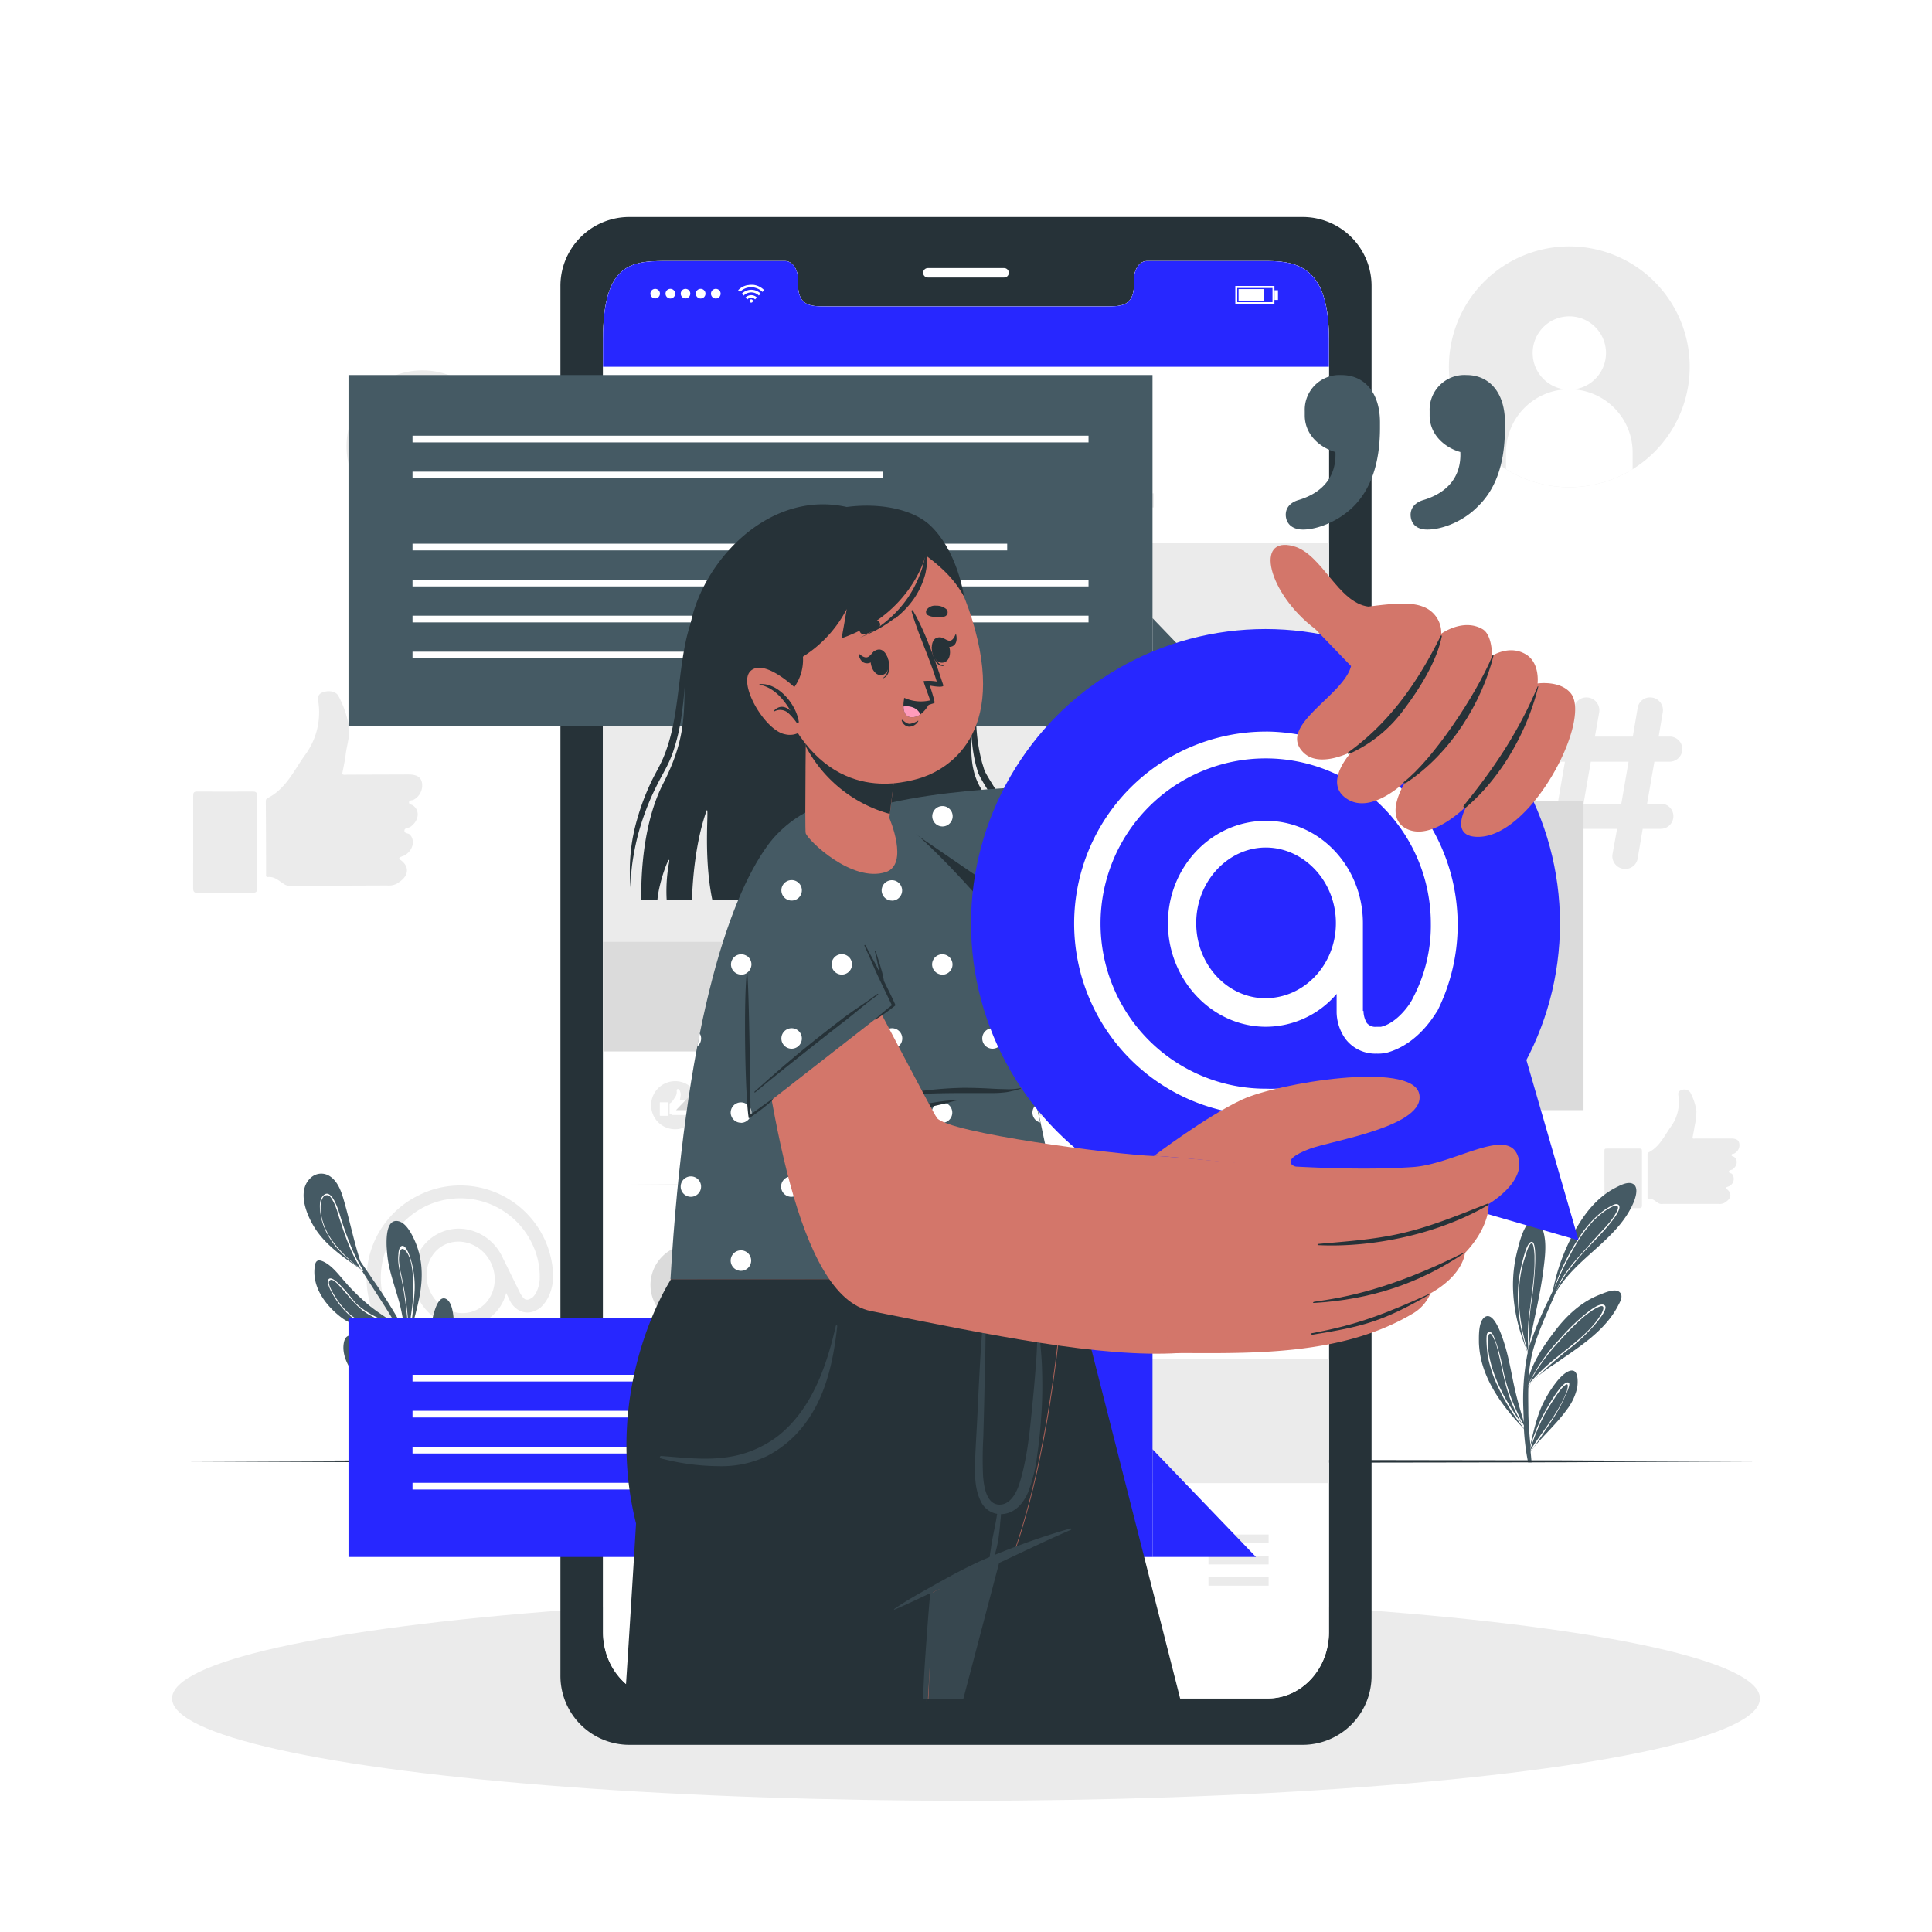 <svg class="animated" id="freepik_stories-example" xmlns="http://www.w3.org/2000/svg" viewBox="0 0 500 500" version="1.1" xmlns:xlink="http://www.w3.org/1999/xlink" xmlns:svgjs="http://svgjs.com/svgjs"><style>svg#freepik_stories-example:not(.animated) .animable {opacity: 0;}svg#freepik_stories-example.animated #freepik--background-complete--inject-62 {animation: 1.5s Infinite  linear heartbeat;animation-delay: 0s;}svg#freepik_stories-example.animated #freepik--Device--inject-62 {animation: 1.5s Infinite  linear wind;animation-delay: 0s;}svg#freepik_stories-example.animated #freepik--speech-bubbles--inject-62 {animation: 1.5s Infinite  linear wind;animation-delay: 0s;}svg#freepik_stories-example.animated #freepik--Character--inject-62 {animation: 1.5s Infinite  linear floating;animation-delay: 0s;}            @keyframes heartbeat {                0% {                    transform: scale(1);                }                10% {                    transform: scale(1.1);                }                30% {                    transform: scale(1);                }                40% {                    transform: scale(1);                }                50% {                    transform: scale(1.1);                }                60% {                    transform: scale(1);                }                100% {                    transform: scale(1);                }            }                    @keyframes wind {                0% {                    transform: rotate( 0deg );                }                25% {                    transform: rotate( 1deg );                }                75% {                    transform: rotate( -1deg );                }            }                    @keyframes floating {                0% {                    opacity: 1;                    transform: translateY(0px);                }                50% {                    transform: translateY(-10px);                }                100% {                    opacity: 1;                    transform: translateY(0px);                }            }        </style><g id="freepik--background-complete--inject-62" class="animable" style="transform-origin: 250.077px 209.271px;"><path d="M389.75,121.43a31.16,31.16,0,0,0,32.77,0,31.16,31.16,0,1,0-32.77,0Z" style="fill: rgb(235, 235, 235); transform-origin: 406.135px 94.926px;" id="el74mc70q5ik2" class="animable"></path><path d="M396.65,91.36a9.49,9.49,0,1,0,9.49-9.49A9.48,9.48,0,0,0,396.65,91.36Z" style="fill: rgb(255, 255, 255); transform-origin: 406.14px 91.36px;" id="elhkmfuixw7oe" class="animable"></path><path d="M389.75,117.52v3.91a31.16,31.16,0,0,0,32.77,0v-3.9a16.39,16.39,0,1,0-32.77,0Z" style="fill: rgb(255, 255, 255); transform-origin: 406.135px 113.41px;" id="elbftizrprkav" class="animable"></path><g id="eldzwp8kqcnl"><circle cx="109.32" cy="115.49" r="19.64" style="fill: rgb(235, 235, 235); transform-origin: 109.32px 115.49px; transform: rotate(-68.31deg);" class="animable" id="el7xvtk0rddq2"></circle></g><path d="M119.34,117.94c-3,6-10,9.54-10,9.54s-7.06-3.55-10-9.54c-2.47-5-.91-10.38,3-11.56,5.59-1.69,7,8.05,7,8.05s1.43-9.74,7-8.05C120.25,107.56,121.81,113,119.34,117.94Z" style="fill: rgb(255, 255, 255); transform-origin: 109.34px 116.832px;" id="el5xfwm334igw" class="animable"></path><g id="freepik--xsrjP0--inject-62" class="animable" style="transform-origin: 79.628px 204.994px;"><path d="M73.36,228.7c-1.24-.77-2.31-1.89-4-1.72-.63.06-.49-.46-.5-.81q0-9.3-.07-18.58c0-.46,0-.83.51-1.07,4.73-2.41,6.76-7.11,9.65-11.13a18.54,18.54,0,0,0,3.39-14.07c-.21-1.4.44-2,1.7-2.31,1.51-.35,3,.06,3.54,1.1a25,25,0,0,1,2.73,8.11c.28,2.35-.56,4.64-.84,7-.21,1.71-.6,3.39-.92,5.11.42.3.9.15,1.34.15l15.71-.05c2.2,0,3.29.63,3.6,2.09A4.21,4.21,0,0,1,107,207c-.39.19-1.1,0-1.14.63s.68.56,1,.81c1.9,1.29,1.56,4-.63,5.53-.52.38-1.55.21-1.57,1s1,.61,1.38,1c1.54,1.51.79,4.33-1.5,5.48a6.63,6.63,0,0,0-.91.36c-.26.17-.52.37,0,.73,2.27,1.61,2.23,3.86,0,5.51l-.68.5a4.45,4.45,0,0,1-2.75.61l-24.63.09A2.9,2.9,0,0,1,73.36,228.7Z" style="fill: rgb(235, 235, 235); fill-rule: evenodd; transform-origin: 89.028px 204.087px;" id="el5dsv68ap7yd" class="animable"></path><path d="M50,217.85c0-3.93,0-7.87,0-11.81,0-.8.07-1.19,1-1.19,4.81.05,9.6,0,14.4,0,1,0,1.09.31,1.09,1.15q0,11.88.09,23.77c0,1-.27,1.29-1.28,1.28-4.66,0-9.32,0-14,.05-1.16,0-1.32-.38-1.31-1.4C50,225.73,50,221.79,50,217.85Z" style="fill: rgb(235, 235, 235); fill-rule: evenodd; transform-origin: 58.285px 217.975px;" id="elb4sahqhuo5" class="animable"></path></g><g id="freepik--xsrjp0--inject-62" class="animable" style="transform-origin: 432.688px 297.314px;"><path d="M429,311.24c-.72-.45-1.35-1.11-2.32-1-.37,0-.29-.27-.3-.47q0-5.46,0-10.92c0-.27,0-.48.3-.63,2.78-1.41,4-4.17,5.67-6.53a10.91,10.91,0,0,0,2-8.27c-.12-.82.26-1.19,1-1.36a1.83,1.83,0,0,1,2.08.65,14.71,14.71,0,0,1,1.6,4.76,17.88,17.88,0,0,1-.49,4.1c-.13,1-.36,2-.54,3,.24.17.53.08.79.08l9.22,0c1.3,0,1.93.36,2.11,1.22a2.45,2.45,0,0,1-1.33,2.67c-.23.12-.64,0-.67.37s.4.33.62.48c1.11.76.91,2.33-.37,3.25-.31.22-.91.12-.93.57s.56.36.81.61a2.08,2.08,0,0,1-.88,3.22,5,5,0,0,0-.54.21c-.15.11-.3.22,0,.43,1.33,1,1.31,2.27,0,3.24l-.4.29a2.54,2.54,0,0,1-1.61.36l-14.47,0A1.71,1.71,0,0,1,429,311.24Z" style="fill: rgb(235, 235, 235); fill-rule: evenodd; transform-origin: 438.272px 296.778px;" id="elhtiuya714y" class="animable"></path><path d="M415.22,304.87c0-2.31,0-4.63,0-6.94,0-.47,0-.7.62-.69q4.23,0,8.46,0c.55,0,.64.18.64.67q0,7,0,14c0,.59-.16.76-.75.76-2.74,0-5.47,0-8.21,0-.68,0-.77-.23-.77-.82C415.26,309.49,415.23,307.18,415.22,304.87Z" style="fill: rgb(235, 235, 235); fill-rule: evenodd; transform-origin: 420.075px 304.955px;" id="elywug4hspmei" class="animable"></path></g><path d="M402,214.51h-2.87a3.22,3.22,0,0,1-3.25-3.25,3.26,3.26,0,0,1,3.25-3.25h4L405,197.13h-3.63a3.26,3.26,0,0,1,0-6.51h4.76l1.24-7.44a3.2,3.2,0,0,1,3.26-2.69,3.34,3.34,0,0,1,3.25,3.82l-1.12,6.31h9.81l1.26-7.44a3.21,3.21,0,0,1,3.31-2.69,3.3,3.3,0,0,1,3.19,3.82l-1.07,6.31h2.89a3.27,3.27,0,0,1,3.24,3.25,3.31,3.31,0,0,1-3.24,3.26h-4L426.26,208h3.56a3.22,3.22,0,0,1,3.25,3.25,3.26,3.26,0,0,1-3.25,3.25h-4.69l-1.31,7.69a3.23,3.23,0,0,1-3.26,2.69,3.3,3.3,0,0,1-3.25-3.81l1.19-6.57h-9.82l-1.32,7.69a3.25,3.25,0,0,1-3.3,2.69,3.2,3.2,0,0,1-3.19-3.81Zm17.59-6.5,1.88-10.88h-9.77L409.81,208Z" style="fill: rgb(235, 235, 235); transform-origin: 415.635px 202.684px;" id="el6slt38juiud" class="animable"></path><path d="M108.66,309.19A24.05,24.05,0,0,1,143.17,331c-.09.27-.18,4.57-3.28,7.39a5.1,5.1,0,0,1-1.16.72,4.63,4.63,0,0,1-4.3.07A5.87,5.87,0,0,1,132,336.7l-1-2.08a11.64,11.64,0,0,1-6.09,7.56c-6.06,3-13.55.12-16.65-6.18s-.73-13.85,5.33-16.83S127,319,130,325.28l.24.49.15.31,4.43,9,.06,0a3.17,3.17,0,0,0,1,1.17,1.38,1.38,0,0,0,1.31-.12l.49-.24c1.63-1.33,2-4.19,2-4.92a19.34,19.34,0,0,0-2.11-9.39,20.57,20.57,0,1,0-9.33,27.55,18.35,18.35,0,0,0,4.35-2.74,1.44,1.44,0,0,1,2.23.2,1.49,1.49,0,0,1-.17,2.28,23.43,23.43,0,0,1-4.93,3.26,23.91,23.91,0,1,1-21.11-42.9ZM123.32,339c4.23-2.08,6-7.53,3.71-12.25s-7.77-6.67-12-4.59-5.9,7.62-3.62,12.27S119,341.1,123.32,339Z" style="fill: rgb(235, 235, 235); transform-origin: 119.024px 330.786px;" id="elpjxx7c9wcy" class="animable"></path></g><g id="freepik--Shadow--inject-62" class="animable" style="transform-origin: 250px 439.56px;"><ellipse cx="250" cy="439.56" rx="205.47" ry="26.47" style="fill: rgb(235, 235, 235); transform-origin: 250px 439.56px;" id="el5gziguo8d2t" class="animable"></ellipse></g><g id="freepik--Plants--inject-62" class="animable" style="transform-origin: 251.03px 341.103px;"><path d="M103.07,343.67c-5,.18-10.69.47-14.87-2.81-3.86-3-7.31-7.53-6.79-12.7.14-1.48.48-2.39,2.06-1.76,2.41,1,4.27,3.62,5.94,5.48a51.2,51.2,0,0,0,7,6.65c1.8,1.38,3.74,2.57,5.57,3.9q.34.24.69.51l.26.2h.14a.27.27,0,0,1,.21.11.19.19,0,0,1,0,.09A.27.27,0,0,1,103.07,343.67Z" style="fill: rgb(69, 90, 100); transform-origin: 92.323px 334.983px;" id="elzvvyo9d0o9n" class="animable"></path><path d="M103.32,343.34c-4.44-.08-9.23.12-12.79-2.89a20.91,20.91,0,0,1-4.12-5c-.51-.84-2-3.33-1.41-4.32,1.15-1.79,6.44,5.52,7.17,6.22a21.73,21.73,0,0,0,9.81,5.09q.34.24.69.51a24,24,0,0,1-7.37-2.83c-3.15-1.88-4.9-4.66-7.37-7.25-.53-.56-2.14-2.45-2.74-1.28-.4.78,1.08,3.22,1.41,3.74a20.53,20.53,0,0,0,3.89,4.76c3.54,3.09,8.31,3,12.79,3.17A.19.19,0,0,1,103.32,343.34Z" style="fill: rgb(255, 255, 255); transform-origin: 94.092px 337.094px;" id="el947m2pznri" class="animable"></path><path d="M105.85,346.75l-.12.59h0a.15.15,0,0,1-.09.11.22.22,0,0,1-.27-.1.15.15,0,0,1,0-.13s0-.05,0-.08l.06-.17h0s0,0,0-.06c-.89-3.34-1.24-6.82-2.18-10.16s-2-6.32-2.67-9.58c-.41-2.05-1.84-12.36,2.7-11.08,2,.58,3.39,3.49,4.16,5.23a21.2,21.2,0,0,1,1.67,7.4C109.43,335,107.13,340.73,105.85,346.75Z" style="fill: rgb(69, 90, 100); transform-origin: 104.591px 331.722px;" id="elif1c102vjy8" class="animable"></path><path d="M107.31,333.92a24.89,24.89,0,0,0-.73-7c-.2-.79-1.19-4.58-2.47-4.49-.83.05-1,1.69-1,2.23-.29,2.3.45,4.64.9,6.87a95.19,95.19,0,0,1,1.66,13.76c0,.29-.08.59-.11.88s-.07.48-.1.73l0,.25c0,.06,0,.12,0,.19a.22.22,0,0,0,.26.11c0-.19.06-.38.08-.57,0,.16,0,.31,0,.46a0,0,0,0,0,0,0l.09-.48a.43.43,0,0,0,0-.11c0-.26,0-.52,0-.77A102.31,102.31,0,0,0,107.31,333.92Zm-1.54,10.4c-.12-2.7-.39-5.39-.77-8.07-.31-2.16-.71-4.3-1.17-6.43a22.38,22.38,0,0,1-.58-3.65c0-.93.1-4.41,1.89-2.26,1.29,1.57,1.61,4.9,1.76,6.81a35.1,35.1,0,0,1-.12,6.4C106.53,339.53,106.13,341.93,105.77,344.32Z" style="fill: rgb(255, 255, 255); transform-origin: 105.186px 334.944px;" id="eldm5isqtmadj" class="animable"></path><path d="M108.57,360.61h0a.82.82,0,0,1-.18,0c-4.62-.23-10.78.2-14.62-2.85-2.83-2.26-5.62-6.72-4.73-10.5,1-4.27,6.79.85,8.31,2.08a142,142,0,0,1,11.32,11l.06.09h0C108.78,360.55,108.68,360.59,108.57,360.61Z" style="fill: rgb(69, 90, 100); transform-origin: 98.807px 353.102px;" id="elgg54vaza78q" class="animable"></path><path d="M108.73,360.48l-.79-.5c-3-1.92-6-4-8.84-6.14-.72-.55-5.92-5.18-6.71-3.53-.47,1,1.25,3,1.8,3.73a14.12,14.12,0,0,0,3.5,3.13c3.08,1.92,6.82,2.34,10.3,3.26l.49.12.09.06h0C108.68,360.59,108.77,360.55,108.73,360.48Zm-9.13-2.63a14.41,14.41,0,0,1-4-2.7c-.77-.73-3.51-3.5-2.78-4.63.39-.61.71-.28,1.44.08a8.57,8.57,0,0,1,1,.56c.78.51,1.49,1.1,2.21,1.67,1.27,1,2.55,2,3.87,3,2.14,1.56,4.35,3,6.61,4.44C105.16,359.37,102.24,359,99.6,357.85Z" style="fill: rgb(255, 255, 255); transform-origin: 100.525px 355.283px;" id="eld8p4nsjm64" class="animable"></path><path d="M117,351.1a27.36,27.36,0,0,1-7.91,13.82.2.2,0,0,1-.09.05.21.21,0,0,1-.24-.09.19.19,0,0,1,0-.26l.23-.24c.77-6.28,1.61-12.52,2.25-18.82.16-1.48,1.32-10.92,4.22-9.39,1.79.95,1.91,4.82,2.06,6.56A27.37,27.37,0,0,1,117,351.1Z" style="fill: rgb(69, 90, 100); transform-origin: 113.172px 350.491px;" id="elhsaz7ullre" class="animable"></path><path d="M115.33,342.68c-.15-.53-.43-1.07-1-.7-1.13.71-1.58,5.15-1.76,6.38-.78,5.06-2,9.93-3.2,14.89l-.3,1.26-.29.37a.21.21,0,0,0,.24.09.65.65,0,0,1,0-.13c.12-.16.26-.33.37-.5h0a32.45,32.45,0,0,0,4.58-8.91,30.71,30.71,0,0,0,1.34-6.21C115.56,347.27,115.92,344.58,115.33,342.68ZM109.41,364l-.17.25c.05-.17.1-.33.15-.51a90.9,90.9,0,0,0,2.83-11.52c.34-2,.55-4,1-5.94.18-.83.58-3.21,1.27-3.59s.68.54.75,1.07,0,1.08,0,1.44A31.82,31.82,0,0,1,109.41,364Z" style="fill: rgb(255, 255, 255); transform-origin: 112.215px 353.419px;" id="el1wpqvmru6l8" class="animable"></path><path d="M109.86,378.46h-.92c0-.81,0-1.63-.06-2.43-.11-3.28-.24-6.57-.44-9.85-.11-1.87-.24-3.72-.43-5.56a1.37,1.37,0,0,1,0-.19c0-.15,0-.3,0-.45s0-.33-.07-.49a39.85,39.85,0,0,0-3.17-12.06c-.59-1.27-1.23-2.52-1.9-3.76l-.2-.35a.41.41,0,0,0,0-.09c-.06-.13-.13-.25-.2-.37s-.11-.18-.16-.27c-2.14-3.76-4.58-7.36-6.9-11q-1-1.56-2-3.12a1,1,0,0,1-.12-.19l-.15-.23c-2.91-4.59-5.77-9.23-8.8-13.74-.11-.16.16-.31.27-.14,2,3,4.16,5.93,6.25,8.89.29.39.56.79.84,1.18q.84,1.17,1.65,2.34c1.1,1.57,2.18,3.13,3.24,4.72a133.89,133.89,0,0,1,8.5,13.76c.18.36.35.72.53,1.09s.22.45.31.68l.36.79a42.67,42.67,0,0,1,3.11,14.55l.06,1.05c0,.15,0,.32,0,.48a2.11,2.11,0,0,0,0,.26c0,.11,0,.22,0,.34h0c0,.07,0,.16,0,.25,0,.29,0,.59,0,.9.13,3.28.22,6.56.29,9.83C109.78,376.36,109.82,377.41,109.86,378.46Z" style="fill: rgb(69, 90, 100); transform-origin: 97.087px 346.277px;" id="eluy8x9jqsdr9" class="animable"></path><path d="M82.29,319c-2.52-3.4-5.77-10.41-2-14.06a4,4,0,0,1,5.28-.39c2,1.42,2.86,4.11,3.49,6.34,1.71,5.95,2.84,12,5,17.84,0,0,.18.5.23.63s-.15.17-.2.05l-.21-.57C89.79,326,85.29,323.06,82.29,319Z" style="fill: rgb(69, 90, 100); transform-origin: 86.435px 316.609px;" id="el6icrd1m4ui" class="animable"></path><path d="M94,328.77l-.06-.1a41.43,41.43,0,0,1-2.37-4.4A84.86,84.86,0,0,1,88,314.53c-.41-1.27-2.22-7.52-4.46-5-.93,1.05-.8,2.9-.65,4.19a15.61,15.61,0,0,0,1.94,5.85c2,3.61,5.12,6.34,8.39,8.77l.45.34.09.16a.61.61,0,0,0,.07.1.07.07,0,0,0,0,0,.14.14,0,0,0,.2-.08A.2.2,0,0,0,94,328.77Zm-1-.69a33.2,33.2,0,0,1-7.11-7.14,17.57,17.57,0,0,1-2.32-4.72,13.87,13.87,0,0,1-.5-2.3,9.3,9.3,0,0,1-.1-1.75c0-1.29.57-2.69,1.33-2.82.94-.17,1.25.37,1.87,1.45a10.68,10.68,0,0,1,.55,1.13,29.81,29.81,0,0,1,1,3c.53,1.65,1.06,3.3,1.66,4.93.39,1.1.83,2.2,1.29,3.27a43.56,43.56,0,0,0,2.78,5.39Z" style="fill: rgb(255, 255, 255); transform-origin: 88.407px 318.947px;" id="elmx02e3jqzt8" class="animable"></path><path d="M399.44,328.53c-.42,3.38-1.06,6.71-1.74,10-.39,1.88-.8,3.76-1.18,5.66-.42,2.08-1,4.2-.47,6.29h0a1.52,1.52,0,0,1,0,.29s0,0,0,0a.26.26,0,0,1-.44-.08.57.57,0,0,0,0-.14l0-.05a8.58,8.58,0,0,1-.73-1.74,46,46,0,0,1-1.67-4.88,42,42,0,0,1-1.64-10.39,35.48,35.48,0,0,1,1-9.36c.6-2.45,1.46-6.1,3.28-8,1.66-1.69,3,1,3.51,2.4C400.35,321.75,399.83,325.35,399.44,328.53Z" style="fill: rgb(69, 90, 100); transform-origin: 395.744px 333.225px;" id="ela5zf4fb6pkc" class="animable"></path><path d="M396.42,321.38c-1.23,0-2.12,4-2.56,5.69a34.39,34.39,0,0,0-1.05,8.27A44.27,44.27,0,0,0,395.36,350c.06.19.12.39.19.58l0,0a.57.57,0,0,1,0,.14.25.25,0,0,0,.44.07c-.08-.41-.14-.82-.19-1.23s-.08-.75-.11-1.12a59,59,0,0,1,.76-12.15C397.11,331.65,398.05,321.39,396.42,321.38Zm-.88,27.92c.06.54.15,1.08.25,1.62-.13-.4-.25-.79-.37-1.18a49.24,49.24,0,0,1-2.32-13,35.33,35.33,0,0,1,.54-7.4,31.86,31.86,0,0,1,1-3.88c.17-.53,1.06-3.85,1.82-3.69.53.12.66,3.11.67,3.17,0,.6,0,1.2,0,1.81,0,1.23-.1,2.47-.2,3.7-.24,2.67-.62,5.33-.94,8A46.14,46.14,0,0,0,395.54,349.3Z" style="fill: rgb(255, 255, 255); transform-origin: 395.068px 336.15px;" id="el1cxn3tu6rq9" class="animable"></path><path d="M418.79,337.84c-2.25,4.4-6.05,7.77-10,10.66-2.1,1.55-4.28,3-6.42,4.49a35.33,35.33,0,0,0-5.54,4.27l-.21.23a9.24,9.24,0,0,0-1.15,1.58c0,.05-.06.07-.1.07s-.05.13-.08.19-.09,0-.08,0,0-.15,0-.22v0a.15.15,0,0,1,0-.17l0-.07,0-.22c.64-5.14,4.24-10.34,7.28-14.3s6.8-7.46,11.5-9.28c1.18-.45,3.86-1.7,5.07-.74S419.27,336.91,418.79,337.84Z" style="fill: rgb(69, 90, 100); transform-origin: 407.41px 346.667px;" id="el1ug5e15dfk4" class="animable"></path><path d="M415.31,337.86c-1.08-1.07-4.23,1.58-5,2.2a51.57,51.57,0,0,0-6.53,6.35,46.88,46.88,0,0,0-8.34,12.06h0l-.11.14a1.92,1.92,0,0,0,0,.22.25.25,0,0,0,0,.07.13.13,0,0,0,0,.17l.15-.18c.39-.48.81-.95,1.23-1.41l.21-.23a101.68,101.68,0,0,1,9.77-8.62,49.09,49.09,0,0,0,6.49-6.32C413.61,341.72,416.21,338.76,415.31,337.86Zm-1,2.36c-2.66,4.42-7.27,7.64-11.19,10.86a53.4,53.4,0,0,0-7.43,7.06,50.09,50.09,0,0,1,7.71-10.86,69.94,69.94,0,0,1,5.3-5.45,27.57,27.57,0,0,1,3.22-2.58,10.61,10.61,0,0,1,2.18-1.17C415.6,337.64,414.77,339.46,414.32,340.22Z" style="fill: rgb(255, 255, 255); transform-origin: 405.398px 348.339px;" id="eldkm7wu5exkg" class="animable"></path><path d="M394.78,369.55a.26.26,0,0,1-.23.13l.06.08a.08.08,0,0,1,0,.11.07.07,0,0,1-.11,0c-4.17-4.24-8.19-9.4-10.27-15a23.43,23.43,0,0,1-1.49-7.4c0-1.73-.13-5.22,1.35-6.48,3-2.54,5.7,8.22,6.1,9.84.74,3,1.23,6,1.91,8.94.74,3.25,1.73,6.44,2.7,9.63A.2.2,0,0,1,394.78,369.55Z" style="fill: rgb(69, 90, 100); transform-origin: 388.772px 355.25px;" id="elxpqen5kzig" class="animable"></path><path d="M394.78,369.55c-.17-.27-.32-.55-.47-.83a50.14,50.14,0,0,1-5.37-14.45,46.35,46.35,0,0,0-2-7.53c-.25-.59-1-2.89-2-1.73-.51.61-.08,4.95.12,6.07a32,32,0,0,0,2.42,7.39,52.21,52.21,0,0,0,6.83,11.1l.24.3a.08.08,0,0,0,0-.11.28.28,0,0,1-.06-.08A.26.26,0,0,0,394.78,369.55Zm-6-9.25a36.15,36.15,0,0,1-2.87-7.17,25.11,25.11,0,0,1-.63-3,16.32,16.32,0,0,1-.2-2.41c0-2,.17-2.47.5-2.54s.49.17,1.07,1.35a13.42,13.42,0,0,1,.83,2.38c.31,1.16.57,2.33.83,3.5.5,2.34,1,4.7,1.66,7a39,39,0,0,0,4.14,9.4A60.05,60.05,0,0,1,388.73,360.3Z" style="fill: rgb(255, 255, 255); transform-origin: 389.74px 357.279px;" id="el6fmehv3i545" class="animable"></path><path d="M408.15,359.24a14.68,14.68,0,0,1-2.73,5.68c-2.48,3.42-5.64,6.27-8.35,9.5-.4.48-.79,1-1.17,1.48,0,.05-.36.77-.35.71s.05-.29.14-.75h0c.43-2.27,1.85-9.1,3.63-12.6a30,30,0,0,1,3.95-6.18c.77-.87,2.57-2.74,3.92-2.33S408.36,358.15,408.15,359.24Z" style="fill: rgb(69, 90, 100); transform-origin: 401.922px 365.653px;" id="elkjirfwqit3" class="animable"></path><path d="M406,357.85c-1.45-.9-5.18,5.77-5.68,6.63A42.3,42.3,0,0,0,396,374.66c-.12.39-.22.79-.32,1.2s-.15.73-.15.75.32-.65.36-.72l.19-.26c.32-.41.65-.82,1-1.21,1.62-2.43,3.29-4.83,4.86-7.3a38.56,38.56,0,0,0,3-5.54C405.14,361.14,406.58,358.24,406,357.85Zm-.41,1.88c-2.06,5.8-6.27,10.38-9.48,15.53l-.15.25c0-.15.08-.31.13-.46a48.81,48.81,0,0,1,3.4-8.47,47.1,47.1,0,0,1,2.87-4.77,23.25,23.25,0,0,1,1.78-2.48c.3-.33,1.16-1.2,1.45-1.05S405.67,359.35,405.54,359.73Z" style="fill: rgb(255, 255, 255); transform-origin: 400.833px 367.189px;" id="el67mw7kzous5" class="animable"></path><path d="M422.7,311.35c-4.31,9.89-15.6,14.49-20.5,24,0,0,0,0,0,0-.15.29-.29.59-.43.89a.19.19,0,0,1-.32.05.13.13,0,0,1,0-.16,2.14,2.14,0,0,1,.1-.22,51.54,51.54,0,0,1,6-17.31c2.48-4.55,5.86-8.82,10.55-11.22,1.16-.59,3.41-1.84,4.71-.86S423.23,310.13,422.7,311.35Z" style="fill: rgb(69, 90, 100); transform-origin: 412.454px 321.257px;" id="elqry5txzxuv" class="animable"></path><path d="M418.82,311.78c-.55-.41-1.38.08-1.85.32a16.55,16.55,0,0,0-3.26,2.24,27.16,27.16,0,0,0-5.21,6.19A56.92,56.92,0,0,0,402.36,333c-.32,1-.61,2-.85,3,0,.12-.05.25-.09.37a.2.2,0,0,0,.33-.05c.13-.29.27-.57.41-.86l0-.08a32.73,32.73,0,0,1,3.07-5.63,78.36,78.36,0,0,1,6.44-7.64C412.59,321.12,420.72,313.16,418.82,311.78Zm-.69,2.28c-1.3,2.33-3.33,4.22-5.1,6.2s-3.6,4-5.35,6a37.6,37.6,0,0,0-3.77,5.15,29.23,29.23,0,0,0-2.35,4.76,39.5,39.5,0,0,1,1.68-4.95l0-.05a72.67,72.67,0,0,1,4.18-8.32l.05-.1a34,34,0,0,1,4.76-6.65,20.26,20.26,0,0,1,3.39-2.88c1.42-.92,2.66-1.51,3-1.06S418.52,313.38,418.13,314.06Z" style="fill: rgb(255, 255, 255); transform-origin: 410.263px 324.029px;" id="el34z4uczlh2i" class="animable"></path><path d="M407.67,322.94c-1.3,2.79-2.53,5.61-3.76,8.45-.57,1.33-1.15,2.66-1.71,4l0,.08c-.2.48-.41,1-.62,1.44-1.86,4.34-3.91,8.78-5.05,13.38a40.66,40.66,0,0,0-1,7.43c0,.25,0,.51,0,.77h0c0,.14,0,.28,0,.42a1.93,1.93,0,0,0,0,.24c-.07,2.17,0,4.34,0,6.46.05,2.95.3,5.88.58,8.8a1.22,1.22,0,0,0,0,.26c0,.13,0,.26,0,.39s0,.14,0,.21l0,.37c.1.94.18,1.88.26,2.83h-.9a60.1,60.1,0,0,1-1.09-8.71,1,1,0,0,1,0-.18c0-.28,0-.57,0-.85s0-.7-.05-1.05c0-.84-.05-1.68-.07-2.51a62,62,0,0,1,1-14.58c0-.13.07-.26.1-.39a1,1,0,0,1,0-.17c0-.09,0-.18.06-.28l.12-.44c.07-.27.15-.54.22-.8l.07-.23a94.14,94.14,0,0,1,5-12c.33-.72.65-1.42,1-2.12.19-.4.38-.79.56-1.18l.88-1.77,0-.05c1.38-2.78,2.81-5.53,4.18-8.32C407.51,322.71,407.73,322.81,407.67,322.94Z" style="fill: rgb(69, 90, 100); transform-origin: 400.932px 350.625px;" id="elk1f45eltmya" class="animable"></path></g><g id="freepik--Floor--inject-62" class="animable" style="transform-origin: 250px 378.19px;"><polygon points="44.45 378.19 95.84 377.95 147.23 377.86 250 377.69 352.77 377.86 404.16 377.94 455.55 378.19 404.16 378.44 352.77 378.52 250 378.69 147.23 378.52 95.84 378.43 44.45 378.19" style="fill: rgb(38, 50, 56); transform-origin: 250px 378.19px;" id="elzedva6h5cca" class="animable"></polygon></g><g id="freepik--Device--inject-62" class="animable" style="transform-origin: 250px 253.86px;"><path d="M337.28,56.16H162.7a17.83,17.83,0,0,0-17.66,18V433.56a17.84,17.84,0,0,0,17.66,18H337.28a17.85,17.85,0,0,0,17.68-18V74.15A17.84,17.84,0,0,0,337.28,56.16Zm6.64,366.29c0,9.46-7.08,17.11-15.82,17.11H171.91c-8.76,0-15.84-7.65-15.84-17.11V87.77c0-19.27,7.08-20.21,15.84-20.21h31.28c1.82,0,3.31,2.07,3.31,4.63V73.3c0,6,3.28,6,7.32,6h72.35c4.07,0,7.32,0,7.32-6V72.19c0-2.56,1.47-4.63,3.32-4.63H328.1c8.74,0,15.82,2.57,15.82,20.21Z" style="fill: rgb(38, 50, 56); transform-origin: 250px 253.86px;" id="elwtn3ymdqj89" class="animable"></path><path d="M259.86,71.82H240.13a1.21,1.21,0,0,1-1.22-1.22h0a1.22,1.22,0,0,1,1.22-1.22h19.73a1.22,1.22,0,0,1,1.22,1.22h0A1.21,1.21,0,0,1,259.86,71.82Z" style="fill: rgb(255, 255, 255); transform-origin: 249.995px 70.6px;" id="elw1853ayjao" class="animable"></path><path d="M343.93,87.77V422.45c0,9.46-7.09,17.11-15.83,17.11H171.91c-8.76,0-15.84-7.65-15.84-17.11V87.77c0-19.27,7.08-20.21,15.84-20.21h31.28c1.82,0,3.31,2.07,3.31,4.63V73.3c0,6,3.28,6,7.32,6h72.35c4.07,0,7.33,0,7.33-6V72.19c0-2.56,1.46-4.63,3.31-4.63H328.1C336.84,67.56,343.93,70.13,343.93,87.77Z" style="fill: rgb(255, 255, 255); transform-origin: 250px 253.56px;" id="elhxvussk8yh" class="animable"></path><path d="M343.92,87.77v7.15H156.06V87.77c0-19.27,7.09-20.21,15.85-20.21H203.2c1.82,0,3.3,2.07,3.3,4.63V73.3c0,6,3.29,6,7.32,6h72.35c4.07,0,7.33,0,7.33-6V72.19c0-2.56,1.47-4.63,3.32-4.63H328.1C336.84,67.56,343.92,70.13,343.92,87.77Z" style="fill: #2727FF; transform-origin: 249.99px 81.24px;" id="elrqnru8fmcs" class="animable"></path><g id="freepik--u5Zjqx--inject-62" class="animable" style="transform-origin: 194.415px 76.015px;"><path d="M197.8,75.08l-.31.3a1.37,1.37,0,0,1-.17.17,4.13,4.13,0,0,0-2.91-1.21,4.05,4.05,0,0,0-2.92,1.22,1.29,1.29,0,0,0-.16-.17l-.3-.3h0c.12-.12.25-.23.38-.34a4.57,4.57,0,0,1,.88-.57,4.36,4.36,0,0,1,1.17-.39c.2,0,.39-.05.59-.08h.51l.4,0a4.48,4.48,0,0,1,1.08.26,4.74,4.74,0,0,1,.72.34,4.19,4.19,0,0,1,.7.49l.32.28Z" style="fill: rgb(255, 255, 255); transform-origin: 194.415px 74.635px;" id="elxj6985bn1" class="animable"></path><path d="M192.45,76.5,192,76a3.43,3.43,0,0,1,4.86,0l-.48.48a2.74,2.74,0,0,0-2-.81A2.78,2.78,0,0,0,192.45,76.5Z" style="fill: rgb(255, 255, 255); transform-origin: 194.43px 75.745px;" id="el2cfova1nx61" class="animable"></path><path d="M195.89,77l-.48.47a1.43,1.43,0,0,0-1-.41,1.38,1.38,0,0,0-1,.42l-.48-.48A2.09,2.09,0,0,1,195.89,77Z" style="fill: rgb(255, 255, 255); transform-origin: 194.41px 76.933px;" id="el5b83oumckpp" class="animable"></path><path d="M194.84,77.89a.43.43,0,0,1-.86,0,.43.43,0,0,1,.86,0Z" style="fill: rgb(255, 255, 255); transform-origin: 194.41px 77.89px;" id="elhqbvq2ghwmi" class="animable"></path></g><circle cx="169.56" cy="75.99" r="1.24" style="fill: rgb(255, 255, 255); transform-origin: 169.56px 75.99px;" id="el65a4jh2gnhp" class="animable"></circle><path d="M172.24,76a1.25,1.25,0,1,1,1.24,1.25A1.25,1.25,0,0,1,172.24,76Z" style="fill: rgb(255, 255, 255); transform-origin: 173.49px 76px;" id="ely04wa6kgmik" class="animable"></path><circle cx="177.41" cy="75.99" r="1.24" style="fill: rgb(255, 255, 255); transform-origin: 177.41px 75.99px;" id="elqp6ua2janim" class="animable"></circle><path d="M180.08,76a1.25,1.25,0,1,1,1.25,1.25A1.25,1.25,0,0,1,180.08,76Z" style="fill: rgb(255, 255, 255); transform-origin: 181.33px 76px;" id="eliscsel1jpi" class="animable"></path><path d="M184,76a1.25,1.25,0,1,1,1.25,1.25A1.25,1.25,0,0,1,184,76Z" style="fill: rgb(255, 255, 255); transform-origin: 185.25px 76px;" id="eljhoklxd05r" class="animable"></path><path d="M329.82,78.7H319.7V74h10.12Zm-9.62-.5h9.12V74.53H320.2Z" style="fill: rgb(255, 255, 255); transform-origin: 324.76px 76.35px;" id="elrbhp5osjew" class="animable"></path><rect x="320.54" y="74.81" width="6.53" height="3.1" style="fill: rgb(255, 255, 255); transform-origin: 323.805px 76.36px;" id="elu1rzdyc2" class="animable"></rect><rect x="329.84" y="75.11" width="0.9" height="2.51" style="fill: rgb(255, 255, 255); transform-origin: 330.29px 76.365px;" id="elcxwx3l4kjbc" class="animable"></rect><polygon points="184.61 403.81 183.19 403.81 183.19 410.37 180.52 410.37 180.52 407.03 175.79 407.03 175.79 410.37 173.12 410.37 173.12 403.81 171.69 403.81 178.15 397.13 184.61 403.81" style="fill: rgb(235, 235, 235); transform-origin: 178.15px 403.75px;" id="el7crik886e6v" class="animable"></polygon><rect x="312.75" y="397.13" width="15.57" height="2.23" style="fill: rgb(235, 235, 235); transform-origin: 320.535px 398.245px;" id="el521ecm8ljp" class="animable"></rect><rect x="312.75" y="402.64" width="15.57" height="2.23" style="fill: rgb(235, 235, 235); transform-origin: 320.535px 403.755px;" id="elku2chspvc7f" class="animable"></rect><rect x="312.75" y="408.14" width="15.57" height="2.23" style="fill: rgb(235, 235, 235); transform-origin: 320.535px 409.255px;" id="elc2j4qrm95k" class="animable"></rect><path d="M184.31,130.3a10.28,10.28,0,0,1-3,1.27,10.49,10.49,0,1,1,3-1.27Z" style="fill: rgb(219, 219, 219); transform-origin: 178.77px 121.392px;" id="ely0bngsbfoo" class="animable"></path><path d="M182,120.19A3.19,3.19,0,1,1,178.8,117,3.19,3.19,0,0,1,182,120.19Z" style="fill: rgb(255, 255, 255); transform-origin: 178.81px 120.19px;" id="el0oxak4icb55" class="animable"></path><path d="M184.31,129v1.31a10.28,10.28,0,0,1-3,1.27,10.44,10.44,0,0,1-8-1.27V129a5.51,5.51,0,1,1,11,0Z" style="fill: rgb(255, 255, 255); transform-origin: 178.81px 127.52px;" id="ellbqealpz8go" class="animable"></path><rect x="202.42" y="111.51" width="66.63" height="5.49" style="fill: rgb(235, 235, 235); transform-origin: 235.735px 114.255px;" id="el9o96mf2ohvu" class="animable"></rect><rect x="202.42" y="120.67" width="58.16" height="3.64" style="fill: rgb(235, 235, 235); transform-origin: 231.5px 122.49px;" id="el0k3lqs1b30xl" class="animable"></rect><rect x="202.42" y="127.68" width="96.16" height="3.64" style="fill: rgb(235, 235, 235); transform-origin: 250.5px 129.5px;" id="elmzd35qbnj6" class="animable"></rect><g id="elx0yhe3enzmg"><rect x="156.07" y="140.55" width="187.83" height="131.53" style="fill: rgb(235, 235, 235); transform-origin: 249.985px 206.315px; transform: rotate(180deg);" class="animable" id="elez5nerdh3kk"></rect></g><path d="M178,177.94a15.56,15.56,0,1,0,15.56-15.56A15.57,15.57,0,0,0,178,177.94Z" style="fill: rgb(219, 219, 219); transform-origin: 193.56px 177.94px;" id="elvgt5z7xf58b" class="animable"></path><polygon points="239.47 243.47 343.93 243.47 291.7 172.68 239.47 243.47" style="fill: rgb(199, 199, 199); transform-origin: 291.7px 208.075px;" id="elm0h649lw5" class="animable"></polygon><polygon points="198.53 243.81 284.76 243.81 241.65 197.71 198.53 243.81" style="fill: rgb(219, 219, 219); transform-origin: 241.645px 220.76px;" id="el7cd84k3wix4" class="animable"></polygon><rect x="156.07" y="243.75" width="187.83" height="28.34" style="fill: rgb(219, 219, 219); transform-origin: 249.985px 257.92px;" id="elz3s3kf4jqeq" class="animable"></rect><path d="M184.31,341.45a10.54,10.54,0,0,1-3,1.26,10.46,10.46,0,1,1,3-1.26Z" style="fill: rgb(219, 219, 219); transform-origin: 178.809px 332.553px;" id="elw40w0yp9e89" class="animable"></path><path d="M182,331.33a3.19,3.19,0,1,1-3.19-3.19A3.19,3.19,0,0,1,182,331.33Z" style="fill: rgb(255, 255, 255); transform-origin: 178.81px 331.33px;" id="ell8uewjiw24" class="animable"></path><path d="M184.31,340.13v1.32a10.54,10.54,0,0,1-3,1.26,10.4,10.4,0,0,1-8-1.27v-1.31a5.51,5.51,0,1,1,11,0Z" style="fill: rgb(255, 255, 255); transform-origin: 178.81px 338.651px;" id="elrnxt4wl7r" class="animable"></path><rect x="202.42" y="322.65" width="85.69" height="5.49" style="fill: rgb(235, 235, 235); transform-origin: 245.265px 325.395px;" id="elk0kkuq32w9" class="animable"></rect><rect x="202.42" y="331.81" width="109.39" height="3.64" style="fill: rgb(235, 235, 235); transform-origin: 257.115px 333.63px;" id="elxschwxuuesh" class="animable"></rect><rect x="202.42" y="338.82" width="37.26" height="3.64" style="fill: rgb(235, 235, 235); transform-origin: 221.05px 340.64px;" id="elc19ejlbmr3d" class="animable"></rect><rect x="156.07" y="351.7" width="187.83" height="32.13" style="fill: rgb(235, 235, 235); transform-origin: 249.985px 367.765px;" id="eltexm5xs8tni" class="animable"></rect><path d="M208.22,383.83H178.94a15.55,15.55,0,0,1,29.28,0Z" style="fill: rgb(219, 219, 219); transform-origin: 193.58px 378.676px;" id="elk2l71b350oe" class="animable"></path><path d="M168.69,287.5a6.22,6.22,0,1,1,7.51,4.57A6.21,6.21,0,0,1,168.69,287.5Z" style="fill: rgb(235, 235, 235); transform-origin: 174.733px 286.027px;" id="elcrisp855vpj" class="animable"></path><g id="freepik--xsrjp0--inject-62" class="animable" style="transform-origin: 174.73px 285.304px;"><path d="M173.88,288.5c-.16-.1-.31-.25-.53-.23s-.06-.06-.06-.11v-2.48a.14.14,0,0,1,.07-.15c.63-.32.9-.94,1.29-1.48a2.48,2.48,0,0,0,.46-1.88c0-.18.06-.27.23-.31a.42.42,0,0,1,.47.15,3.33,3.33,0,0,1,.36,1.09,4.22,4.22,0,0,1-.11.93c0,.23-.09.45-.13.68.06,0,.12,0,.18,0h2.1c.29,0,.44.09.48.28a.56.56,0,0,1-.31.61s-.14,0-.15.08.09.08.14.11c.25.18.21.53-.09.74-.07.05-.2,0-.21.13s.13.08.19.14a.47.47,0,0,1-.21.73l-.12.05s-.07,0,0,.1a.41.41,0,0,1,0,.73l-.09.07a.59.59,0,0,1-.37.08h-3.29A.38.38,0,0,1,173.88,288.5Z" style="fill: rgb(255, 255, 255); fill-rule: evenodd; transform-origin: 175.967px 285.204px;" id="elwp81mmood2" class="animable"></path><path d="M170.76,287v-1.58c0-.11,0-.16.14-.16h1.93c.12,0,.14.05.14.16v3.17c0,.14,0,.18-.17.18h-1.87c-.15,0-.17-.06-.17-.19C170.77,288.09,170.76,287.57,170.76,287Z" style="fill: rgb(255, 255, 255); fill-rule: evenodd; transform-origin: 171.865px 287.015px;" id="els7b7t05ecbh" class="animable"></path></g><path d="M181.75,287.5a6.22,6.22,0,1,1,7.51,4.57A6.21,6.21,0,0,1,181.75,287.5Z" style="fill: #2727FF; transform-origin: 187.793px 286.027px;" id="elx0o99ymeab" class="animable"></path><path d="M191,286.8a7.94,7.94,0,0,1-3.17,3,7.93,7.93,0,0,1-3.18-3c-.78-1.58-.28-3.28.95-3.66,1.77-.53,2.23,2.55,2.23,2.55s.45-3.08,2.22-2.55C191.25,283.52,191.74,285.22,191,286.8Z" style="fill: rgb(255, 255, 255); transform-origin: 187.813px 286.439px;" id="elw0rdrvpy2ih" class="animable"></path><rect x="203.45" y="285.21" width="88.25" height="3.59" style="fill: rgb(235, 235, 235); transform-origin: 247.575px 287.005px;" id="elihwlhbzoah" class="animable"></rect><polygon points="156.07 306.65 179.55 306.47 203.03 306.4 249.99 306.27 296.94 306.4 320.42 306.46 343.9 306.65 320.42 306.83 296.94 306.9 249.99 307.02 203.03 306.9 179.55 306.83 156.07 306.65" style="fill: rgb(235, 235, 235); transform-origin: 249.985px 306.645px;" id="el3lt3n0vvca7" class="animable"></polygon></g><g id="freepik--speech-bubbles--inject-62" class="animable" style="transform-origin: 250px 249.993px;"><polygon points="90.19 187.86 298.27 187.86 298.27 97.06 90.19 97.06 90.19 97.06 90.19 187.86 90.19 187.86" style="fill: rgb(69, 90, 100); transform-origin: 194.23px 142.46px;" id="elwgdiqtycuzm" class="animable"></polygon><polygon points="325.05 187.86 298.27 187.86 298.27 159.97 325.05 187.86" style="fill: rgb(69, 90, 100); transform-origin: 311.66px 173.915px;" id="elbanwrp88o6" class="animable"></polygon><rect x="106.76" y="112.76" width="174.95" height="1.73" style="fill: rgb(255, 255, 255); transform-origin: 194.235px 113.625px;" id="el960jzie2kga" class="animable"></rect><rect x="106.76" y="122.07" width="121.81" height="1.73" style="fill: rgb(255, 255, 255); transform-origin: 167.665px 122.935px;" id="elfi93b9k9yf" class="animable"></rect><rect x="106.76" y="140.71" width="153.9" height="1.73" style="fill: rgb(255, 255, 255); transform-origin: 183.71px 141.575px;" id="el24k64vu3jhu" class="animable"></rect><rect x="106.76" y="150.03" width="174.95" height="1.73" style="fill: rgb(255, 255, 255); transform-origin: 194.235px 150.895px;" id="elj3p77l4okr8" class="animable"></rect><rect x="106.76" y="159.34" width="174.95" height="1.73" style="fill: rgb(255, 255, 255); transform-origin: 194.235px 160.205px;" id="elaidjmva0bws" class="animable"></rect><rect x="106.76" y="168.66" width="104.03" height="1.73" style="fill: rgb(255, 255, 255); transform-origin: 158.775px 169.525px;" id="eln78qzbbmfvo" class="animable"></rect><polygon points="90.19 402.94 298.27 402.94 298.27 341.11 90.19 341.11 90.19 341.11 90.19 402.94 90.19 402.94" style="fill: #2727FF; transform-origin: 194.23px 372.025px;" id="elxr3x6l0kj9b" class="animable"></polygon><polygon points="325.05 402.94 298.27 402.94 298.27 375.06 325.05 402.94" style="fill: #2727FF; transform-origin: 311.66px 389px;" id="elc1662xilir" class="animable"></polygon><rect x="106.76" y="355.8" width="153.9" height="1.73" style="fill: rgb(255, 255, 255); transform-origin: 183.71px 356.665px;" id="elg15gnciugmg" class="animable"></rect><rect x="106.76" y="365.11" width="174.95" height="1.73" style="fill: rgb(255, 255, 255); transform-origin: 194.235px 365.975px;" id="elgfiub7u44tc" class="animable"></rect><rect x="106.76" y="374.43" width="174.95" height="1.73" style="fill: rgb(255, 255, 255); transform-origin: 194.235px 375.295px;" id="els81ry6gzikl" class="animable"></rect><rect x="106.76" y="383.75" width="104.03" height="1.73" style="fill: rgb(255, 255, 255); transform-origin: 158.775px 384.615px;" id="el86ue34viwbu" class="animable"></rect><rect x="201.73" y="207.22" width="208.08" height="80.08" style="fill: rgb(219, 219, 219); transform-origin: 305.77px 247.26px;" id="elf3sesiv1m59" class="animable"></rect><polygon points="174.95 287.3 201.73 287.3 201.73 259.41 174.95 287.3" style="fill: rgb(219, 219, 219); transform-origin: 188.34px 273.355px;" id="elri77pvhfkj" class="animable"></polygon><rect x="218.63" y="249.03" width="160.71" height="1.73" style="fill: rgb(255, 255, 255); transform-origin: 298.985px 249.895px;" id="eleicyidz1ggw" class="animable"></rect><rect x="218.63" y="258.35" width="141.02" height="1.73" style="fill: rgb(255, 255, 255); transform-origin: 289.14px 259.215px;" id="elmzr3jzpa5a" class="animable"></rect><rect x="218.63" y="230.39" width="146.76" height="1.73" style="fill: rgb(255, 255, 255); transform-origin: 292.01px 231.255px;" id="elz313976i9rq" class="animable"></rect><rect x="218.63" y="221.08" width="171.77" height="1.73" style="fill: rgb(255, 255, 255); transform-origin: 304.515px 221.945px;" id="elfwly182dnle" class="animable"></rect><rect x="218.63" y="267.66" width="148.91" height="1.73" style="fill: rgb(255, 255, 255); transform-origin: 293.085px 268.525px;" id="el4mid4h03vy5" class="animable"></rect><path d="M368.46,129.38c6.41-1.95,9.76-6.27,9.47-12.4-4-1.12-7.94-4.46-7.94-9.48v-1.11a9,9,0,0,1,9.49-9.33c6.12,0,10,4.73,10,12.25v1.4c0,9.47-2.5,16-7,20.34-3.63,3.76-9.06,6-13.11,6-2.92,0-4.31-1.67-4.31-3.9C365.12,131.19,366.51,129.93,368.46,129.38Zm-32.32,0c6.41-1.95,9.75-6.27,9.47-12.4-4-1.12-7.94-4.46-7.94-9.48v-1.11a9,9,0,0,1,9.47-9.33c6.14,0,10,4.73,10,12.25v1.4c0,9.47-2.51,16-6.83,20.34-3.77,3.76-9.2,6-13.1,6-2.93,0-4.46-1.67-4.46-3.9C332.79,131.19,334.18,129.93,336.14,129.38Z" style="fill: rgb(69, 90, 100); transform-origin: 361.115px 117.048px;" id="eligdewagse49" class="animable"></path></g><g id="freepik--Character--inject-62" class="animable" style="transform-origin: 293.875px 285.449px;"><path d="M203.16,331l.05.18c.41,1.58,3.4,13.32,7.33,28.82.29,1.12.59,2.26.89,3.43,6.55,25.77,15.29,60.08,19.42,76.34h8.91c0,.19,0,.39,0,.58a5.78,5.78,0,0,0,0-.58h65.34c-6.73-26.2-23.79-94.8-26.81-106.92-.06-.24-.12-.47-.16-.66l-.3-1.19Z" style="fill: rgb(173, 99, 89); transform-origin: 254.13px 385.675px;" id="el31b5x9nx8sa" class="animable"></path><path d="M203.16,331l.05.18L210,361l.81,3.54L228,439.8h11.74c0,.19,0,.39,0,.58a5.78,5.78,0,0,0,0-.58h65.74L278.3,332.88l-.16-.66-.3-1.19Z" style="fill: rgb(38, 50, 56); transform-origin: 254.32px 385.69px;" id="el90i2i1ujppg" class="animable"></path><path d="M277.87,331.15,249.27,439.8h-9.5a1.42,1.42,0,0,1,0,.29,2.81,2.81,0,0,0,0-.29H228l-17.19-75.23L210,361l-6.81-29.82-.05-.18h74.68Z" style="fill: rgb(55, 71, 79); transform-origin: 240.505px 385.545px;" id="elnedhihgilo" class="animable"></path><path d="M275.42,331v0c0,.05,0,.18,0,.38s0,.67-.08,1.18v0c-.06.75-.13,1.76-.24,3a.17.17,0,0,0,0,.08q-.07.94-.18,2.07c-.12,1.26-.25,2.66-.4,4.2-.05.51-.11,1.05-.17,1.6a1.66,1.66,0,0,0,0,.24c0,.32-.08.64-.11,1s-.1.88-.16,1.33-.12,1.1-.19,1.66c-.13,1.12-.27,2.28-.41,3.46l-.15,1.15c-.21,1.65-.45,3.34-.69,5.08-.11.75-.23,1.5-.33,2.26s-.27,1.71-.4,2.57c0,.31-.09.63-.14.94-.51,3.17-1.08,6.47-1.72,9.8-.09.51-.2,1-.31,1.49-.26,1.34-.53,2.68-.82,4-.14.69-.3,1.39-.45,2.08s-.25,1.17-.4,1.75c-.66,2.92-1.39,5.83-2.19,8.68-.17.62-.35,1.24-.52,1.86s-.39,1.34-.59,2c-.28,1-.57,1.95-.88,2.9s-.53,1.61-.8,2.4c-.08.26-.18.52-.27.77s-.17.5-.27.75l-.1.05-.24.08-.26.1a2,2,0,0,0-.28.11c-.5.19-1.23.47-2.16.87l-.93.39c-.51.23-1.08.46-1.69.75h0l-.8.37-.17.08-.76.36-1.65.79c-1.14.56-2.38,1.18-3.7,1.87-.66.33-1.34.69-2,1.07l-1.08.59c-1.08.59-2.21,1.23-3.39,1.91l-.79.47s0,0-.06,0l-.06,0-.85.49h0l-.63.37s0,.15,0,.43a1.32,1.32,0,0,0,0,.29,2.91,2.91,0,0,0,0,.31c0,.27,0,.61,0,1s0,.48,0,.76c0,.43,0,.89-.06,1.41,0,.15,0,.31,0,.46a2.91,2.91,0,0,0,0,.3c0,.39,0,.81,0,1.25,0,.1,0,.2,0,.3s0,.35,0,.52v.15c0,.16,0,.33,0,.5,0,.38,0,.77,0,1.18,0,.86-.07,1.75-.11,2.7,0,.23,0,.46,0,.68,0,.54,0,1.08,0,1.64s0,1.07-.07,1.62,0,.92-.06,1.38,0,.69,0,1c0,.54,0,1.07-.07,1.62-.06,1.46-.12,2.93-.17,4.39,0,1.1-.08,2.23-.13,3.39H165.2q.33-4.33.67-8.66c.25-3.22.5-6.43.72-9.61a5.48,5.48,0,0,0,0-.57c1-12.43,1.9-24.45,2.76-35.45q.48-6.28.94-12.07c0-.65.09-1.3.15-1.95.13-1.74.28-3.46.4-5.14.23-2.85.45-5.57.64-8.13.06-.72.12-1.44.18-2.13.39-5.06.74-9.51,1-13.21,0-.69.1-1.36.14-2,.51-6.28.79-9.86.79-9.86h44.89Z" style="fill: rgb(173, 99, 89); transform-origin: 220.31px 385.29px;" id="elti44rludnmo" class="animable"></path><path d="M161.75,439.8h78c0-1.11.09-2.25.14-3.39,0-1.46.11-2.93.17-4.39.09-2.51.19-5,.28-7.3,0-.22,0-.45,0-.68.06-1.57.11-3.05.17-4.38v-.15q0-1.11.09-2.07a2.91,2.91,0,0,1,0-.3c0-1,.07-1.92.11-2.63,0-.37,0-.71,0-1a2.91,2.91,0,0,1,0-.31,1.32,1.32,0,0,1,0-.29c0-.28,0-.43,0-.43h0l.63-.37h0l.85-.49h0l.91-.52c1.18-.68,2.31-1.32,3.39-1.91s2.13-1.15,3.12-1.66c1.32-.69,2.56-1.31,3.7-1.87l1.65-.79.76-.36.17-.07h0l.8-.36h0l1.69-.75.93-.39c.93-.4,1.66-.68,2.16-.87a2,2,0,0,1,.28-.11l.26-.1.24-.08.1-.05c.1-.25.18-.5.27-.75s.2-.52.28-.79c.28-.78.54-1.58.79-2.38.31-1,.6-1.92.88-2.9.2-.65.39-1.32.59-2s.35-1.24.52-1.86c.8-2.85,1.53-5.76,2.19-8.68.15-.58.28-1.17.4-1.75s.31-1.39.45-2.08v0c.28-1.33.56-2.66.81-4,.84-4.17,1.55-8.28,2.17-12.23.13-.86.27-1.72.4-2.57s.22-1.51.33-2.26c.24-1.74.48-3.43.69-5.08l.15-1.15c.14-1.18.28-2.34.41-3.46.07-.56.13-1.12.19-1.66s.11-.89.16-1.33.07-.66.11-1a1.66,1.66,0,0,1,0-.24c.06-.55.11-1.09.17-1.6.15-1.54.28-2.94.4-4.2.06-.75.13-1.44.18-2.07a.17.17,0,0,1,0-.08c.1-1.23.18-2.23.24-3v0c0-.51.06-.9.08-1.18s0-.33,0-.38v0H173.68s-18,27.32-9.07,63.23C164.61,394.26,162.9,422.76,161.75,439.8Z" style="fill: rgb(38, 50, 56); transform-origin: 218.484px 385.425px;" id="eli39ld8kln6" class="animable"></path><path d="M231.4,416.42c3.43-2.38,7.13-4.38,10.76-6.43s7.48-4.11,11.35-5.91A185.56,185.56,0,0,1,277,395.57c.2-.07.34.26.14.35-7.65,3.28-15.07,7.05-22.68,10.42-3.82,1.7-7.68,3.33-11.51,5s-7.57,3.6-11.43,5.21C231.38,416.61,231.31,416.48,231.4,416.42Z" style="fill: rgb(55, 71, 79); transform-origin: 254.298px 406.063px;" id="elx5g81ohu5uj" class="animable"></path><path d="M252.33,379c.1-3.75.36-7.5.55-11.25.44-8.85.78-17.74,1.6-26.56a.28.28,0,0,1,.55,0c.11,6.84-.15,13.71-.29,20.55-.07,3.43-.17,6.85-.26,10.27a97.48,97.48,0,0,0-.07,9.82c.18,2.46.73,7.26,3.94,7.55,3,.28,4.7-3,5.46-5.39,1.92-6.09,2.61-12.67,3.23-19,.37-3.75.74-7.49,1-11.26a103.76,103.76,0,0,0,.38-11.56c0-.24.36-.23.37,0,.21,3.87.74,7.71.87,11.59s.14,7.73-.11,11.58-.55,7.41-1.1,11.07a40,40,0,0,1-2.38,9.79c-1.12,2.59-3,5-5.95,5.55a6.59,6.59,0,0,1-1.08.11c0,.79-.14,1.59-.2,2.38-.08,1.24-.24,2.47-.4,3.7a29.37,29.37,0,0,1-.76,3.59,13.38,13.38,0,0,1-1.26,3.42.19.19,0,0,1-.35-.1,17.41,17.41,0,0,1,.29-3.53c.17-1.21.34-2.43.59-3.62s.46-2.34.7-3.52c.16-.78.27-1.59.42-2.39a5.74,5.74,0,0,1-4.3-3.38C252.37,385.52,252.26,382.11,252.33,379Z" style="fill: rgb(55, 71, 79); transform-origin: 261.032px 373px;" id="el5if1oxq5wwa" class="animable"></path><path d="M171.13,376.81c5.37.38,10.67,1.07,16.05.43a28,28,0,0,0,14-5.48c8.85-6.87,12.73-18.1,15.13-28.64a.19.19,0,0,1,.37.06c-1,9.14-3,18.59-8.86,25.94a28.49,28.49,0,0,1-9.42,7.76,27.59,27.59,0,0,1-12.44,2.56,60,60,0,0,1-14.9-2A.31.31,0,0,1,171.13,376.81Z" style="fill: rgb(55, 71, 79); transform-origin: 193.729px 361.221px;" id="elrjrqiecp3j9" class="animable"></path><path d="M239.76,439.8c0,.19,0,.39,0,.58a5.78,5.78,0,0,0,0-.58h.38c.38-5.88,1.26-23.65,1.32-27.67v-.6c0-.16-.63.07-.65.22s0,.35-.06.59c-.41,3.84-1.4,17.58-1.64,22.17-.08,1.76-.16,3.52-.21,5.29Z" style="fill: rgb(55, 71, 79); transform-origin: 240.18px 425.928px;" id="el4vwpvw8ow59" class="animable"></path><path d="M263.2,233h-7.58c-.5-3.7-1.6-9.73-3.42-12.95,0,0,1.69,8.16,1,12.95h-6.67c-.58-5.16-2.15-14.52-6.22-21.13.19.7,3.54,13.36,2.74,21.13H184.37c-2.6-12.38-.59-25.86-1.61-22.92-2.73,7.85-3.52,17.4-3.68,22.92h-6.54a40.89,40.89,0,0,1,.53-9.35c.86-4.11-2.51,4-2.94,9.35H166s-.83-17.64,5.63-30.22c8.57-16.73,3.55-22.93,7.07-41.25,4-20.84,31.4-46.06,58.78-19.7,2.21,2.13,15.85,6.32,15.07,32.67-.44,14.9-3.26,22.78,1.86,30.44C260.76,214.5,263.48,225,263.2,233Z" style="fill: rgb(38, 50, 56); transform-origin: 214.592px 181.759px;" id="eloo7gs1mgfks" class="animable"></path><path d="M163.29,230.54A47.21,47.21,0,0,1,165,211.66a59.77,59.77,0,0,1,3.39-9c.66-1.44,1.47-2.87,2.17-4.24a31,31,0,0,0,1.84-4.22c2.09-5.82,2.74-12.1,3.53-18.35.39-3.14.81-6.29,1.45-9.4a42.7,42.7,0,0,1,2.89-9.06c-2,6-2.38,12.33-2.92,18.6-.24,3.15-.54,6.31-1,9.47a51.19,51.19,0,0,1-2.24,9.36,33.08,33.08,0,0,1-2,4.43c-.76,1.43-1.5,2.75-2.2,4.16a66.5,66.5,0,0,0-3.59,8.63,60.08,60.08,0,0,0-2.3,9.08,45.74,45.74,0,0,0-.63,4.66C163.34,227.39,163.27,229,163.29,230.54Z" style="fill: rgb(38, 50, 56); transform-origin: 171.633px 193.965px;" id="el4pzwmhkjwg3" class="animable"></path><path d="M252.52,174.53c.13,2.53-.05,5.06,0,7.58s.06,5,.28,7.5a44.79,44.79,0,0,0,1.25,7.32c.14.6.35,1.18.52,1.77l.13.44.14.37c.11.25.25.51.39.77.59,1.06,1.27,2.13,1.93,3.21,1.3,2.17,2.58,4.39,3.69,6.7a49.26,49.26,0,0,1,2.79,7.15,41.26,41.26,0,0,1,1.52,7.52,38,38,0,0,1,0,7.62,48.24,48.24,0,0,0-2.85-14.69,71.18,71.18,0,0,0-6.68-13.35c-.65-1.08-1.32-2.15-1.94-3.31-.16-.3-.31-.6-.45-.92s-.13-.36-.19-.52l-.14-.47c-.17-.62-.38-1.24-.5-1.87a39.7,39.7,0,0,1-1-7.65,58.73,58.73,0,0,1,.26-7.63C251.88,179.54,252.24,177,252.52,174.53Z" style="fill: rgb(38, 50, 56); transform-origin: 258.367px 203.505px;" id="el6eaukdcp3kr" class="animable"></path><path d="M226.38,226.51c33.84,15.59,69.3,15.17,83.31,13.34,11.79-1.54,74.77-48.52,75.65-54.67,1-7-26-27.77-41.87-22.8-1.66.52-43.78,40.4-47.28,41-6.4,1.12-38.65,2.76-52.61,4C220.35,209.59,209.35,218.67,226.38,226.51Z" style="fill: rgb(211, 118, 106); transform-origin: 301.737px 201.178px;" id="el7nlb33syr9y" class="animable"></path><path d="M223.74,228.29c10.47,6.27,34.36,13.61,34.36,13.61l24.29-38.6s-39.55-.48-60,6.72C214.24,212.91,213.16,221.94,223.74,228.29Z" style="fill: rgb(69, 90, 100); transform-origin: 249.215px 222.597px;" id="el85emphbbn82" class="animable"></path><path d="M220.51,211.25a2.64,2.64,0,0,1-2.64,2.64,2.56,2.56,0,0,1-.62-.07,9,9,0,0,1,3.24-2.92C220.5,211,220.51,211.13,220.51,211.25Zm23.4,2.64a2.64,2.64,0,1,0-2.64-2.64A2.65,2.65,0,0,0,243.91,213.89Zm26,0a2.64,2.64,0,1,0-2.65-2.64A2.64,2.64,0,0,0,270,213.89Zm-39.07,13.89a2.64,2.64,0,0,0-2.64,2.64,2.44,2.44,0,0,0,0,.27c1.31.63,2.7,1.27,4.15,1.89a2.64,2.64,0,0,0-1.52-4.8Zm26,5.29a2.65,2.65,0,1,0-2.64-2.65A2.65,2.65,0,0,0,256.93,233.07Z" style="fill: rgb(255, 255, 255); transform-origin: 244.895px 220.841px;" id="el7w2woxbs1qs" class="animable"></path><path d="M223.73,228.29c10.48,6.28,34.37,13.6,34.37,13.6l5.07-8.06-36.65-25.09c-1.42.4-2.81.83-4.09,1.28C214.25,212.9,213.16,222,223.73,228.29Z" style="fill: rgb(38, 50, 56); transform-origin: 239.609px 225.315px;" id="el891amrdkyo9" class="animable"></path><path d="M253.05,238.35c3.23-6,6.53-11.88,10.11-17.65q2.67-4.32,5.47-8.55c1.87-2.82,4-5.46,5.86-8.3.1-.15.34,0,.23.17-2,2.74-3.58,5.77-5.39,8.62s-3.64,5.71-5.43,8.59c-3.58,5.73-7.17,11.47-10.61,17.29C253.19,238.68,253,238.51,253.05,238.35Z" style="fill: rgb(38, 50, 56); transform-origin: 263.895px 221.186px;" id="el19202f0hn59" class="animable"></path><path d="M277.84,331,267.65,282.7s10.25-15.71,2.24-29.33c-4.05-6.9-25-32.16-37.31-41.25-14.48-10.71-28.37-.86-33.77,6.48-10.82,14.69-21.56,49.25-25.29,112.45Z" style="fill: rgb(69, 90, 100); transform-origin: 225.68px 269.224px;" id="el6o9sfnyqtkh" class="animable"></path><path d="M215.22,211.25a2.65,2.65,0,1,1,2.65,2.64A2.65,2.65,0,0,1,215.22,211.25Zm-23.4,41a2.64,2.64,0,1,0-2.64-2.64A2.65,2.65,0,0,0,191.82,252.22Zm26.05,0a2.64,2.64,0,1,0-2.65-2.64A2.64,2.64,0,0,0,217.87,252.22Zm26,0a2.64,2.64,0,1,0-2.64-2.64A2.65,2.65,0,0,0,243.91,252.22Zm23.4-2.67v0a2.63,2.63,0,0,0,1.76,2.48C268.58,251.33,268,250.49,267.31,249.55Zm-62.46-16.48a2.65,2.65,0,1,0-2.65-2.65A2.65,2.65,0,0,0,204.85,233.07Zm26,0a2.65,2.65,0,1,0-2.64-2.65A2.65,2.65,0,0,0,230.89,233.07Zm-39.07,57.49a2.65,2.65,0,1,0-2.64-2.65A2.65,2.65,0,0,0,191.82,290.56Zm26.05,0a2.65,2.65,0,1,0-2.65-2.65A2.65,2.65,0,0,0,217.87,290.56Zm26,0a2.65,2.65,0,1,0-2.64-2.65A2.65,2.65,0,0,0,243.91,290.56Zm24.4-4.71a2.64,2.64,0,0,0,1,4.62ZM181.1,267.47c-.22,1.1-.44,2.21-.65,3.35a2.64,2.64,0,0,0,1-2.06A2.56,2.56,0,0,0,181.1,267.47Zm23.75,3.93a2.65,2.65,0,1,0-2.65-2.64A2.64,2.64,0,0,0,204.85,271.4Zm26,0a2.65,2.65,0,1,0-2.64-2.64A2.64,2.64,0,0,0,230.89,271.4Zm26,0a2.65,2.65,0,1,0-2.64-2.64A2.65,2.65,0,0,0,256.93,271.4Zm-65.11,57.49a2.65,2.65,0,1,0-2.64-2.65A2.65,2.65,0,0,0,191.82,328.89Zm26.05,0a2.65,2.65,0,1,0-2.65-2.65A2.65,2.65,0,0,0,217.87,328.89Zm26,0a2.65,2.65,0,1,0-2.64-2.65A2.65,2.65,0,0,0,243.91,328.89Zm26,0a2.65,2.65,0,1,0-2.65-2.65A2.65,2.65,0,0,0,270,328.89ZM178.8,309.73a2.64,2.64,0,1,0-2.64-2.64A2.64,2.64,0,0,0,178.8,309.73Zm26,0a2.64,2.64,0,1,0-2.65-2.64A2.64,2.64,0,0,0,204.85,309.73Zm26,0a2.64,2.64,0,1,0-2.64-2.64A2.64,2.64,0,0,0,230.89,309.73Zm26,0a2.64,2.64,0,1,0-2.64-2.64A2.65,2.65,0,0,0,256.93,309.73Z" style="fill: rgb(255, 255, 255); transform-origin: 224.3px 268.744px;" id="elnc5mkyjk9a" class="animable"></path><path d="M234.64,282.92a99,99,0,0,1,14.68-1.4c2.44,0,4.87.08,7.31.22,1.22.07,2.43.11,3.65.13a15.6,15.6,0,0,0,3.8-.27.09.09,0,0,1,.05.17,28.51,28.51,0,0,1-3.51.86,27.17,27.17,0,0,1-3.49.25c-2.48,0-5,0-7.45,0-5,0-10,.07-15,.47C234.46,283.34,234.41,283,234.64,282.92Z" style="fill: rgb(38, 50, 56); transform-origin: 249.335px 282.435px;" id="elnqh28hd4e28" class="animable"></path><path d="M224,290.21a107,107,0,0,1,11.6-3.67c2-.49,4-.87,6-1.2,1-.16,1.92-.29,2.88-.42s2.13-.14,3.19-.29c.11,0,.15.15,0,.17-1,.17-2,.51-2.93.75l-3,.69c-2,.47-3.93,1-5.9,1.41-3.95.91-7.88,1.84-11.8,2.88C223.91,290.59,223.85,290.28,224,290.21Z" style="fill: rgb(38, 50, 56); transform-origin: 235.84px 287.584px;" id="el9hj6w15vpll" class="animable"></path><path d="M208.51,215.63c.65,1.93,12,12.88,20.72,10.07,6.13-2,.93-14,.93-14l2.26-18.24-23.78-12S208.24,214.81,208.51,215.63Z" style="fill: rgb(211, 118, 106); transform-origin: 220.418px 203.809px;" id="elxkd7wpkhif8" class="animable"></path><path d="M208.51,193.11a35.05,35.05,0,0,0,21.77,17.53l2.15-17.22-23.79-12S208.58,186.67,208.51,193.11Z" style="fill: rgb(38, 50, 56); transform-origin: 220.47px 196.03px;" id="elxxx0kzy8zsc" class="animable"></path><path d="M252.3,162.79c7.94,29-8.56,37.08-14.82,38.78-5.69,1.55-25.25,6.1-36.15-22s.1-40.94,12.91-45.16S244.36,133.75,252.3,162.79Z" style="fill: rgb(211, 118, 106); transform-origin: 225.65px 167.879px;" id="elwkzndxu7jvl" class="animable"></path><path d="M244.23,159.6a18.19,18.19,0,0,1-2.09,0,3.39,3.39,0,0,1-2.12-.45,1.06,1.06,0,0,1-.25-1.28,2.67,2.67,0,0,1,2.46-1.12,3.94,3.94,0,0,1,2.68.9A1.14,1.14,0,0,1,244.23,159.6Z" style="fill: rgb(38, 50, 56); transform-origin: 242.455px 158.183px;" id="elqzdw8fz6itd" class="animable"></path><path d="M223.92,164.13c.68-.22,1.28-.53,1.93-.81a3.36,3.36,0,0,0,1.8-1.21,1,1,0,0,0-.25-1.28,2.66,2.66,0,0,0-2.7-.12,4,4,0,0,0-2.15,1.83A1.15,1.15,0,0,0,223.92,164.13Z" style="fill: rgb(38, 50, 56); transform-origin: 225.111px 162.288px;" id="elawgk34mmeip" class="animable"></path><path d="M229.54,169.82c0-.07-.13.13-.11.21.5,2,.74,4.37-.94,5.44-.05,0,0,.13,0,.1C230.69,174.78,230.34,171.63,229.54,169.82Z" style="fill: rgb(38, 50, 56); transform-origin: 229.312px 172.69px;" id="el8msu9o27wb9" class="animable"></path><path d="M227.29,168.11c-3.29.46-2.13,7,.92,6.58S230.05,167.72,227.29,168.11Z" style="fill: rgb(38, 50, 56); transform-origin: 227.655px 171.401px;" id="eligg5u1egt0e" class="animable"></path><path d="M226.07,168.68c-.51.47-.95,1.23-1.63,1.42s-1.51-.36-2.14-.93c-.07-.06-.12,0-.1.1.2,1.25.91,2.46,2.29,2.4s1.94-1.31,2-2.62C226.53,168.8,226.27,168.49,226.07,168.68Z" style="fill: rgb(38, 50, 56); transform-origin: 224.345px 170.147px;" id="elxru9w25c9ll" class="animable"></path><path d="M241.16,167.43c0-.08.18.07.19.15.28,2,.94,4.33,2.89,4.7.06,0,.07.11,0,.11C242,172.46,241.1,169.41,241.16,167.43Z" style="fill: rgb(38, 50, 56); transform-origin: 242.723px 169.899px;" id="el4y1ybv90rvu" class="animable"></path><path d="M242.62,165c3.22-.8,4.58,5.71,1.6,6.45S239.91,165.67,242.62,165Z" style="fill: rgb(38, 50, 56); transform-origin: 243.512px 168.22px;" id="el3gboacgap66" class="animable"></path><path d="M244.06,165.14c.59.24,1.23.76,1.85.67s1.1-.91,1.41-1.68c0-.08.1,0,.12.05.3,1.23.16,2.61-1,3.1s-2.07-.45-2.62-1.63C243.72,165.44,243.83,165.05,244.06,165.14Z" style="fill: rgb(38, 50, 56); transform-origin: 245.679px 165.754px;" id="el1xic8v3o19w" class="animable"></path><path d="M233.56,186.33c.55.42,1.12,1,1.87,1a5.68,5.68,0,0,0,2.13-.8.07.07,0,0,1,.1.09,2.79,2.79,0,0,1-2.45,1.45,2.2,2.2,0,0,1-1.84-1.6C233.32,186.34,233.48,186.27,233.56,186.33Z" style="fill: rgb(38, 50, 56); transform-origin: 235.514px 187.189px;" id="elmfnla4aia1h" class="animable"></path><path d="M240.63,177.42s1,2.94,1.26,4.37c0,.13-.31.26-.79.38,0,0,0,0,0,0A6.9,6.9,0,0,1,234,180.9a.15.15,0,0,1,.17-.24,10.38,10.38,0,0,0,6.52.6c0-.41-1.86-5-1.64-5a12.23,12.23,0,0,1,3.38.12c-1.88-6.19-4.74-12-6.53-18.22a.2.2,0,0,1,.36-.16c3.43,5.9,5.75,13,7.86,19.32C244.38,178.07,241.25,177.55,240.63,177.42Z" style="fill: rgb(38, 50, 56); transform-origin: 239.047px 170.278px;" id="eltymh40fce7l" class="animable"></path><path d="M240.76,181.53a8.36,8.36,0,0,1-2.58,3.37,3.71,3.71,0,0,1-2.18.73c-1.71,0-2.14-1.46-2.18-2.79a9,9,0,0,1,.2-2.12A10.91,10.91,0,0,0,240.76,181.53Z" style="fill: rgb(38, 50, 56); transform-origin: 237.289px 183.175px;" id="eljkl7vb24lah" class="animable"></path><path d="M238.18,184.9a3.71,3.71,0,0,1-2.18.73c-1.71,0-2.14-1.46-2.18-2.79C235.58,182.56,237.59,183.27,238.18,184.9Z" style="fill: rgb(255, 155, 188); transform-origin: 236px 184.205px;" id="elxy2cv4pv2d" class="animable"></path><path d="M202.5,180.84a12.26,12.26,0,0,0,5.3-10.9,31.84,31.84,0,0,0,11.33-12.32c-.1.64-.87,5.23-1.33,7.56,18.14-6.3,21.76-21.45,21.76-21.45,7,5.13,8.76,8.81,9.92,10.6,0,0-1.58-11.47-8.63-18.25-8.61-8.3-33.33-7.17-42.75,6.77C188,157.88,202.5,180.84,202.5,180.84Z" style="fill: rgb(38, 50, 56); transform-origin: 222.002px 155.85px;" id="elpdxpvzrq25n" class="animable"></path><path d="M231.52,160a34.81,34.81,0,0,1-9,5,0,0,0,0,1,0,0,29.61,29.61,0,0,0,12.46-10.35,28.6,28.6,0,0,0,3.18-6.23,19.54,19.54,0,0,0,1.41-7.49.15.15,0,0,1,.29,0,22.71,22.71,0,0,1-.38,7.58,20.82,20.82,0,0,1-3.21,6.8,23.65,23.65,0,0,1-4.69,4.79" style="fill: rgb(38, 50, 56); transform-origin: 231.269px 152.909px;" id="elidkdl2w67le" class="animable"></path><path d="M206.32,178.51s-8.15-8.06-11.92-5,3.53,15.58,8.79,16.52a5.09,5.09,0,0,0,6.22-3.92Z" style="fill: rgb(211, 118, 106); transform-origin: 201.385px 181.499px;" id="elortehy44g7g" class="animable"></path><path d="M196.58,177.05c-.08,0-.07.12,0,.14,3.71.77,6.11,3.64,8,6.73-1.26-1.1-2.79-1.54-4.28,0-.07.08,0,.21.13.17a3.14,3.14,0,0,1,3.59.46,15.4,15.4,0,0,1,2.12,2.44c.22.28.75,0,.56-.32a.25.25,0,0,0,0-.07C205.94,182.17,201.39,176.63,196.58,177.05Z" style="fill: rgb(38, 50, 56); transform-origin: 201.632px 182.066px;" id="elfk058uinyl8" class="animable"></path><g id="el76rxn90p0xd"><circle cx="327.51" cy="239" r="76.21" style="fill: #2727FF; transform-origin: 327.51px 239px; transform: rotate(-68.96deg);" class="animable" id="ells2a8sf0d5p"></circle></g><polygon points="394.82 273.6 361.14 307.28 408.54 321.01 394.82 273.6" style="fill: #2727FF; transform-origin: 384.84px 297.305px;" id="eldz9taoxdt8d" class="animable"></polygon><path d="M327.58,189.32A50,50,0,0,1,372,261.61c-.42.43-4.54,8.36-12.9,10.77a9.87,9.87,0,0,1-2.83.29,9.67,9.67,0,0,1-8.08-3.83,12.2,12.2,0,0,1-2.27-6.8v-4.82a24.12,24.12,0,0,1-18.29,8.5c-14,0-25.37-12.19-25.37-26.79s11.34-26.5,25.37-26.5,25.09,12,25.09,26.5v22.68h.15a6.33,6.33,0,0,0,.85,3.12,2.86,2.86,0,0,0,2.55,1h1.13c4.25-1,7.66-6,8.22-7.37a40.13,40.13,0,0,0,4.68-19.42,42.74,42.74,0,1,0-42.67,42.81,38.38,38.38,0,0,0,10.64-1.13c1.84-.43,3.82.42,4,2.41a3.09,3.09,0,0,1-2.41,4.11,48.69,48.69,0,0,1-12.19,1.55,49.68,49.68,0,1,1,0-99.36Zm0,69c9.79,0,18.15-8.5,18.15-19.42s-8.36-19.56-18.15-19.56-18,8.79-18,19.56S317.66,258.35,327.58,258.35Z" style="fill: rgb(255, 255, 255); transform-origin: 327.605px 239.005px;" id="elerpcnh0p98m" class="animable"></path><path d="M194.54,249.29c4.56,36.35,11.74,86.16,30.81,90,31.35,6.29,59.58,12.12,79.67,10.88,7.19-.44,1.3-50.77-6.4-51-10-.34-53.48-6-56.15-9.87-1.51-2.2-12.54-23.69-27.83-52.28C198.69,207.16,193.08,237.61,194.54,249.29Z" style="fill: rgb(211, 118, 106); transform-origin: 251.295px 287.31px;" id="ele91n7xkwutw" class="animable"></path><path d="M302.43,350.16c19.59,0,44,1.14,63-10.1a10.91,10.91,0,0,0,4.78-5.34c8.62-4.88,8.9-10.42,8.9-10.42,6.64-7,6.15-12.71,6.15-12.71s10.06-5.84,7.53-12.5c-2.8-7.49-16.38,2.18-27.1,2.94-24.55,1.72-59.94-2.69-67.07-2.9Z" style="fill: rgb(211, 118, 106); transform-origin: 345.909px 323.227px;" id="elq9cqzs4sqte" class="animable"></path><path d="M341.23,321.92c7.22-.65,14.32-1.1,21.41-2.73,7.78-1.78,15-4.8,22.36-7.7a.19.19,0,0,1,.17.35c-12.55,7.36-29.41,11.08-43.91,10.41C340.91,322.23,340.87,322,341.23,321.92Z" style="fill: rgb(38, 50, 56); transform-origin: 363.129px 316.899px;" id="elt06fx43a9kh" class="animable"></path><path d="M340.12,336.89c7-1,19.25-2.9,38.89-12.8.06,0,.14.07.07.11-11.89,8.13-24.66,12.14-38.91,13C339.73,337.25,339.65,337,340.12,336.89Z" style="fill: rgb(38, 50, 56); transform-origin: 359.455px 330.648px;" id="eld2kl2v0irpd" class="animable"></path><path d="M339.67,345c11.82-2.19,19-5.07,30.48-10.25.06,0,.13.07.06.11-12.44,7.26-17.77,8.49-30.52,10.56C339.25,345.44,339.21,345,339.67,345Z" style="fill: rgb(38, 50, 56); transform-origin: 354.791px 340.085px;" id="elfeb4g5xyip" class="animable"></path><path d="M336,302.23c-3.28-1-2.76-2.77,3-4.93s30.28-5.81,28.28-14.27-36.55-2.78-45.83,1.54-22.78,14.56-22.78,14.56C305.57,299.38,322.36,301.58,336,302.23Z" style="fill: rgb(211, 118, 106); transform-origin: 333.033px 290.445px;" id="eluvj2c4z0efg" class="animable"></path><path d="M194.29,288.88,231,260.25s-9.56-21.33-16.52-32.4c-9.21-14.63-16.8-14.65-20.11,6.29C192.11,248.15,194.29,288.88,194.29,288.88Z" style="fill: rgb(69, 90, 100); transform-origin: 212.172px 253.216px;" id="elz56y8ao0kki" class="animable"></path><path d="M194.47,249.58a2.65,2.65,0,0,1-1.13,2.16c0-1.46,0-2.88.07-4.27A2.64,2.64,0,0,1,194.47,249.58Zm23.4,2.64a2.64,2.64,0,1,0-2.65-2.64A2.64,2.64,0,0,0,217.87,252.22Zm-13-19.15a2.65,2.65,0,1,0-2.65-2.65A2.65,2.65,0,0,0,204.85,233.07Zm-10.67,53.65c.06,1.24.1,2,.11,2.14a2.59,2.59,0,0,0-.11-2.14Zm10.67-15.32a2.65,2.65,0,1,0-2.65-2.64A2.64,2.64,0,0,0,204.85,271.4Z" style="fill: rgb(255, 255, 255); transform-origin: 206.92px 258.315px;" id="elyupmm50wnde" class="animable"></path><path d="M226.5,263.76c.34-.38,4-3.45,4.33-3.59-1.18-2.48-2.4-5-3.56-7.44-.58-1.25-1.14-2.51-1.68-3.77s-1.35-3-1.87-4.18c-.09-.2.15-.32.25-.14.84,1.54,1.42,2.71,2.15,4,.51.94,1,1.91,1.47,2.87l-.18-.82c-.34-1.47-.55-2.95-1-4.41-.06-.18.23-.25.28-.07.36,1.47.9,2.87,1.29,4.33a21.92,21.92,0,0,1,.78,3.34c1,2.08,2.12,4.2,3,6.29a48.75,48.75,0,0,1-5.19,3.68C226.52,263.93,226.45,263.82,226.5,263.76Z" style="fill: rgb(38, 50, 56); transform-origin: 227.73px 254.215px;" id="elwed8g1gjnjh" class="animable"></path><path d="M195.29,282.49c5.05-4.53,10.16-9,15.46-13.21q4-3.16,8-6.21c2.71-2,5.63-3.78,8.3-5.84.15-.12.32.13.17.23-2.77,1.92-5.32,4.23-8,6.3s-5.35,4.16-8,6.26c-5.3,4.2-10.62,8.39-15.82,12.71C195.32,282.85,195.16,282.62,195.29,282.49Z" style="fill: rgb(38, 50, 56); transform-origin: 211.26px 269.981px;" id="elxrj78zkou7" class="animable"></path><path d="M193.78,289.44c-1-6-1.33-31.46-.5-37.6a.07.07,0,0,1,.13,0c.49,6.14.75,30.6.85,36.6.09-.08,4.3-3.16,5.52-3.95.18-.11.33.1.17.23A54.55,54.55,0,0,1,193.78,289.44Z" style="fill: rgb(38, 50, 56); transform-origin: 196.414px 270.618px;" id="el37u5bn2un1m" class="animable"></path><path d="M341.07,158.12c8.47.31,21.13-3.41,27-1.19A7.22,7.22,0,0,1,373,164s5.64-4.09,10.66-1.19c2.58,1.49,2.47,6.92,2.47,6.92s4.66-3.08,9-.23c3.42,2.27,2.79,7.38,2.79,7.38s5.86-.88,8.61,2.56c5.57,7-10.73,38.28-24.79,37.11-6.55-.54-2.15-8-2.15-8s-8.91,9.16-15.45,6-.24-12.51-.24-12.51-8.71,8.8-15.16,4.8c-6.71-4.16,1.18-12.39,1.18-12.39s-8.35,4.5-12.58.31c-7-6.92,10.36-14.65,12.31-22.38l-9.38-9.71Z" style="fill: rgb(211, 118, 106); transform-origin: 371.668px 186.401px;" id="elqrficd5xck" class="animable"></path><path d="M354.2,157c-8-1-11.94-13.6-19.45-15.65-10.16-2.77-6.56,12.16,5.5,21.34l10.62,5.49Z" style="fill: rgb(211, 118, 106); transform-origin: 341.512px 154.596px;" id="elrqon3adife" class="animable"></path><path d="M397.92,177.71a.09.09,0,0,1,.18,0c-2.85,11.61-9.55,23.49-18.72,31.26-.3.26-.85-.12-.57-.47C386.73,198.73,393,189.39,397.92,177.71Z" style="fill: rgb(38, 50, 56); transform-origin: 388.416px 193.339px;" id="elxmobsm7iko" class="animable"></path><path d="M386.28,169.62c.05-.12.27,0,.23.11-3,11.94-10.91,25.11-22.54,32.83-.4.26-1,.1-.59-.24C370.73,196.6,381.89,180.16,386.28,169.62Z" style="fill: rgb(38, 50, 56); transform-origin: 374.879px 186.13px;" id="elhgtctp06jbt" class="animable"></path><path d="M348.88,194.74c10.86-7.83,18.13-18.35,24-30.23.08-.15.29,0,.26.12-1.3,6.6-5.86,13.78-9.87,19.06a35.23,35.23,0,0,1-14.15,11.43C348.93,195.22,348.64,194.91,348.88,194.74Z" style="fill: rgb(38, 50, 56); transform-origin: 360.966px 179.793px;" id="elp0yjdv8c1lq" class="animable"></path></g><defs>     <filter id="active" height="200%">         <feMorphology in="SourceAlpha" result="DILATED" operator="dilate" radius="2"></feMorphology>                <feFlood flood-color="#32DFEC" flood-opacity="1" result="PINK"></feFlood>        <feComposite in="PINK" in2="DILATED" operator="in" result="OUTLINE"></feComposite>        <feMerge>            <feMergeNode in="OUTLINE"></feMergeNode>            <feMergeNode in="SourceGraphic"></feMergeNode>        </feMerge>    </filter>    <filter id="hover" height="200%">        <feMorphology in="SourceAlpha" result="DILATED" operator="dilate" radius="2"></feMorphology>                <feFlood flood-color="#ff0000" flood-opacity="0.5" result="PINK"></feFlood>        <feComposite in="PINK" in2="DILATED" operator="in" result="OUTLINE"></feComposite>        <feMerge>            <feMergeNode in="OUTLINE"></feMergeNode>            <feMergeNode in="SourceGraphic"></feMergeNode>        </feMerge>            <feColorMatrix type="matrix" values="0   0   0   0   0                0   1   0   0   0                0   0   0   0   0                0   0   0   1   0 "></feColorMatrix>    </filter></defs></svg>